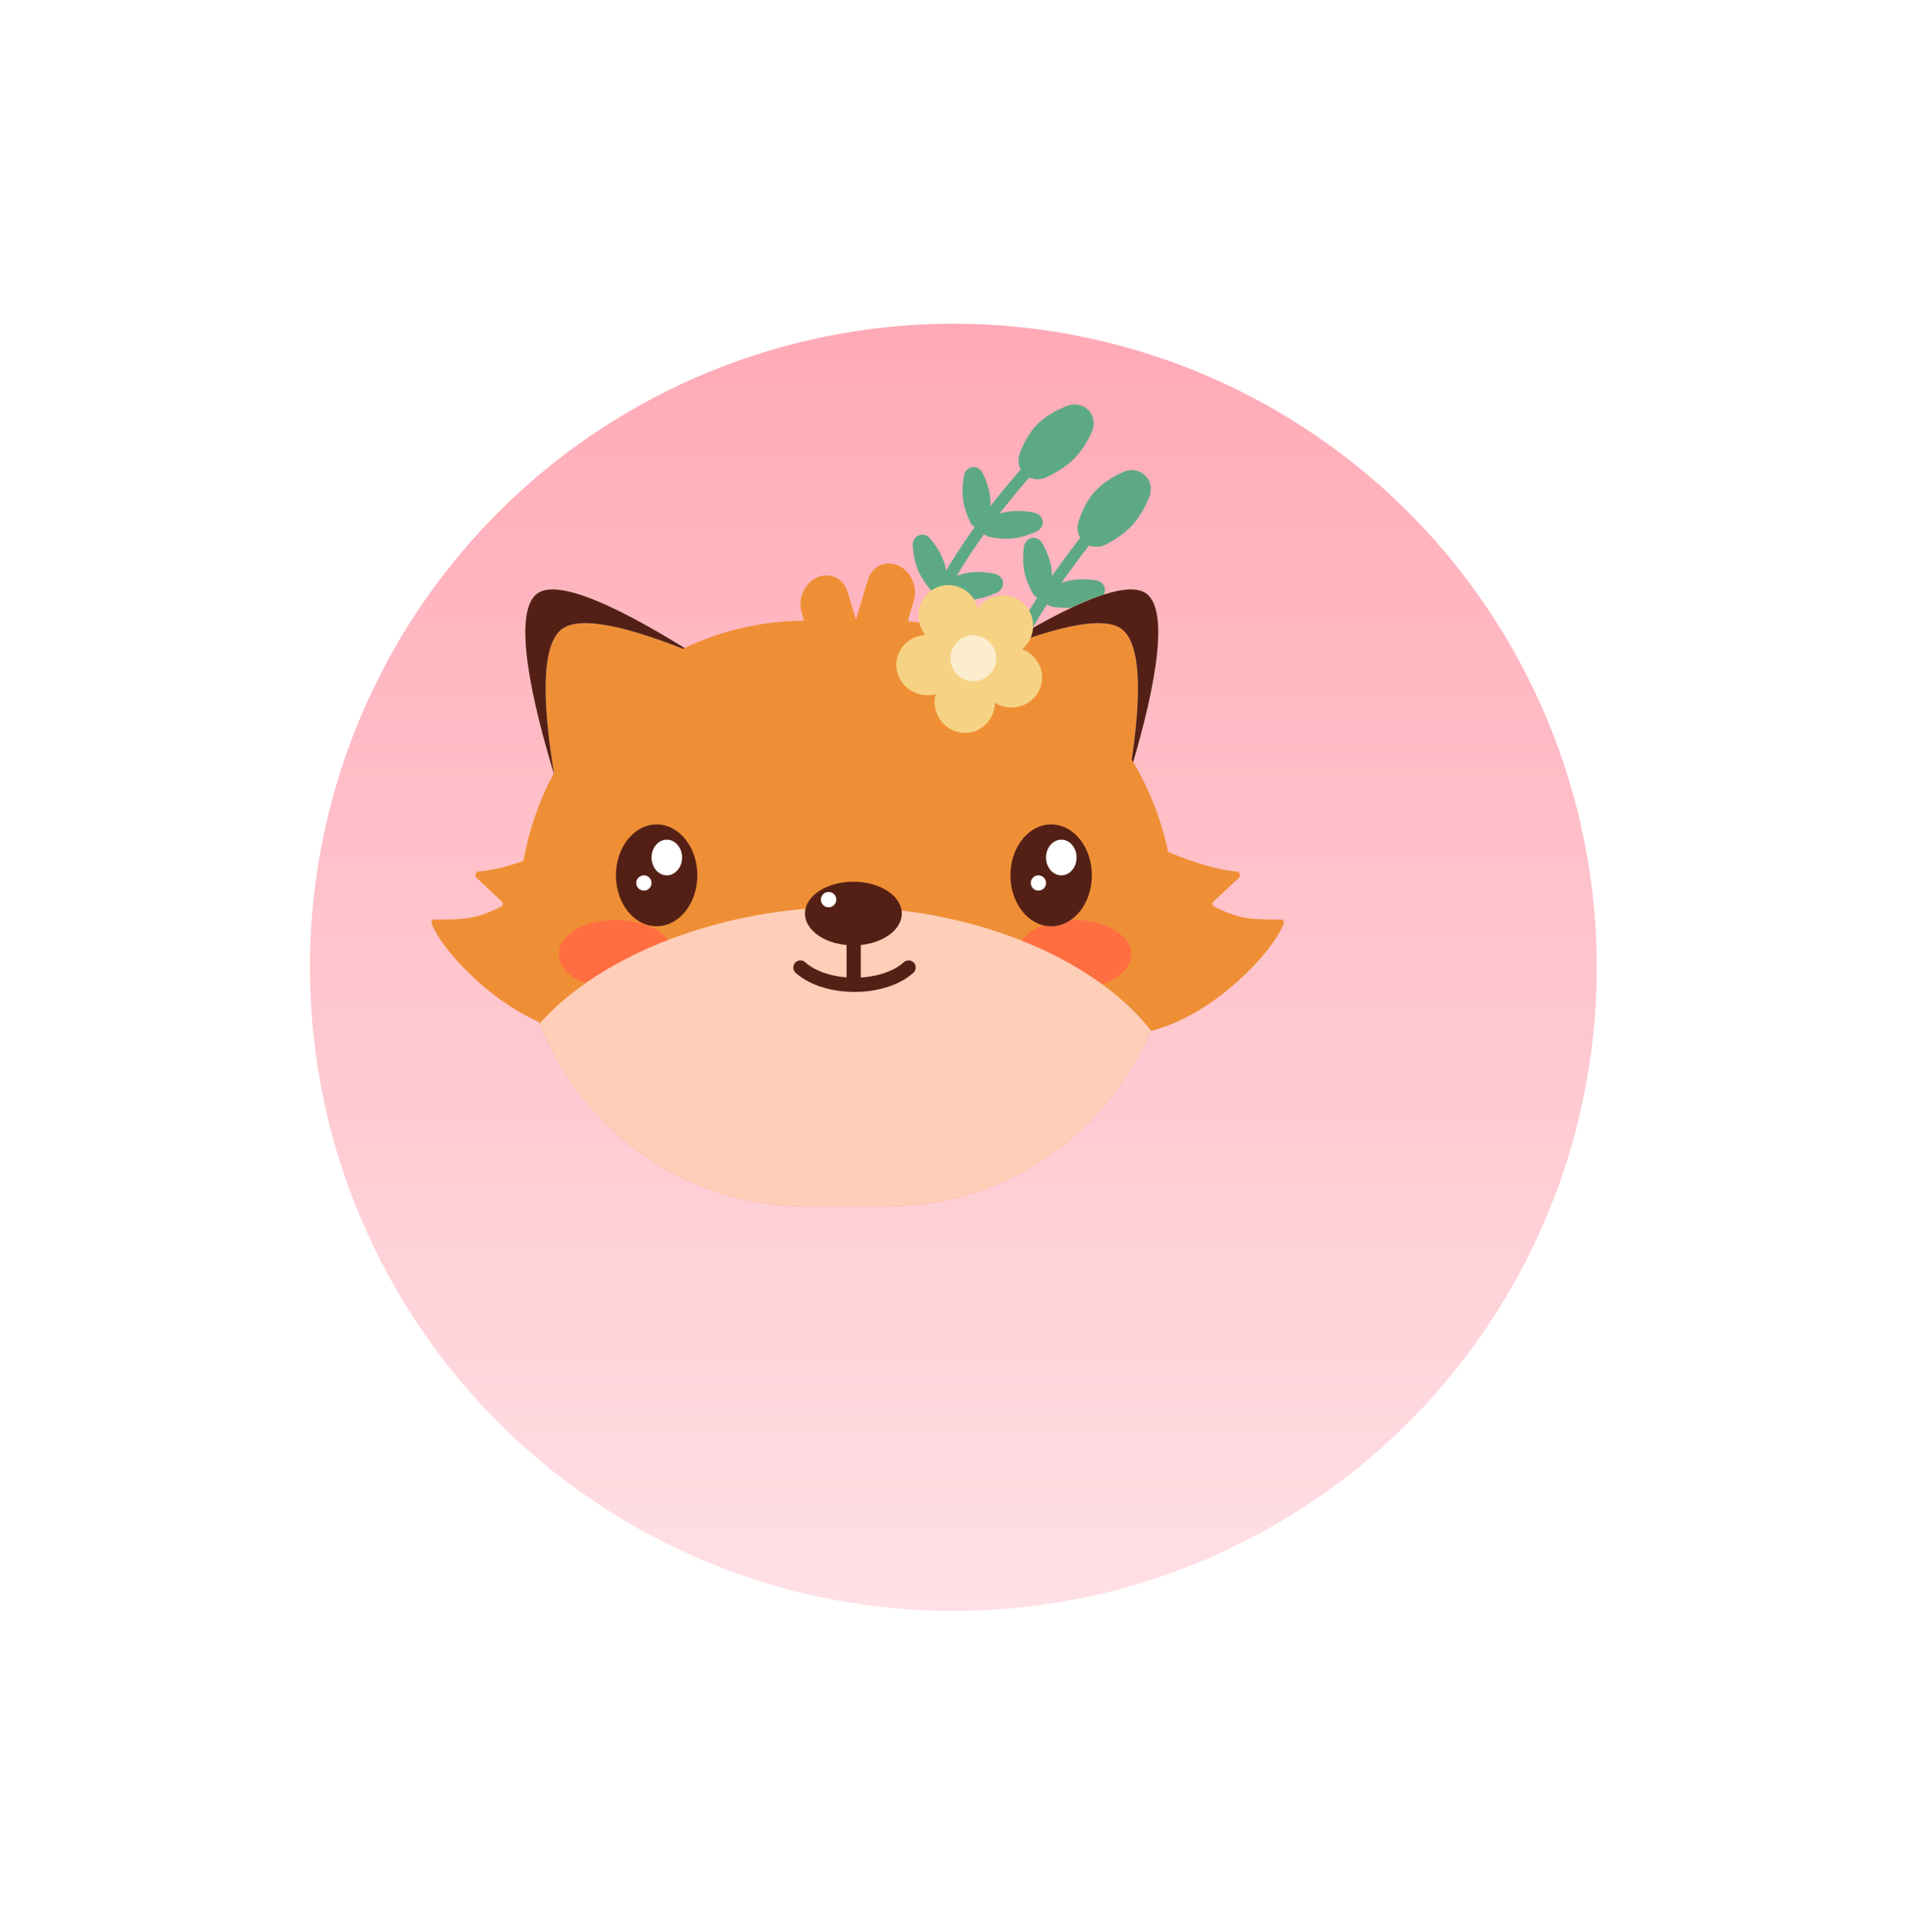 <svg width="78" height="79" viewBox="0 0 78 79" fill="none" xmlns="http://www.w3.org/2000/svg">
<g filter="url(#filter0_d_110_923)">
<circle cx="35.185" cy="34.317" r="26.317" fill="url(#paint0_linear_110_923)"/>
</g>
<path d="M41.991 19.279C37.618 24.336 36.774 27.356 35.845 34.574" stroke="#5EA985" stroke-width="0.479" stroke-linecap="round"/>
<path d="M42.436 17.339C42.118 17.657 41.888 18.08 41.724 18.496C41.439 19.214 42.113 19.835 42.813 19.508C43.207 19.324 43.61 19.081 43.92 18.771C44.221 18.471 44.458 18.085 44.64 17.703C44.979 16.995 44.34 16.316 43.612 16.611C43.187 16.784 42.755 17.021 42.436 17.339Z" fill="#5EA985"/>
<path d="M41.328 20.907C41.011 20.944 40.69 21.053 40.408 21.178C40 21.359 40.06 21.878 40.499 21.961C40.802 22.018 41.139 22.051 41.456 22.014C41.773 21.977 42.094 21.868 42.376 21.743C42.784 21.562 42.723 21.042 42.285 20.96C41.982 20.903 41.644 20.87 41.328 20.907Z" fill="#5EA985"/>
<path d="M39.39 20.429C39.433 20.745 39.549 21.064 39.68 21.343C39.869 21.747 40.387 21.676 40.461 21.236C40.512 20.932 40.537 20.594 40.494 20.278C40.45 19.962 40.335 19.643 40.204 19.364C40.015 18.96 39.497 19.031 39.423 19.471C39.372 19.775 39.347 20.113 39.39 20.429Z" fill="#5EA985"/>
<path d="M39.707 23.405C39.391 23.442 39.07 23.551 38.788 23.676C38.38 23.857 38.44 24.376 38.879 24.459C39.182 24.516 39.519 24.549 39.836 24.512C40.153 24.475 40.474 24.366 40.755 24.241C41.163 24.06 41.103 23.541 40.664 23.458C40.361 23.401 40.024 23.368 39.707 23.405Z" fill="#5EA985"/>
<path d="M37.531 23.269C37.649 23.566 37.838 23.847 38.032 24.086C38.313 24.433 38.799 24.24 38.764 23.795C38.74 23.487 38.684 23.153 38.566 22.857C38.448 22.561 38.259 22.279 38.065 22.04C37.784 21.693 37.298 21.887 37.333 22.332C37.356 22.639 37.413 22.973 37.531 23.269Z" fill="#5EA985"/>
<path d="M38.284 26.147C37.971 26.206 37.658 26.337 37.386 26.481C36.991 26.69 37.087 27.204 37.531 27.256C37.837 27.292 38.176 27.301 38.489 27.243C38.803 27.184 39.115 27.053 39.388 26.909C39.782 26.7 39.686 26.186 39.243 26.134C38.937 26.098 38.598 26.089 38.284 26.147Z" fill="#5EA985"/>
<path d="M36.332 26.172C36.491 26.448 36.718 26.7 36.945 26.909C37.273 27.212 37.726 26.95 37.628 26.515C37.56 26.214 37.456 25.892 37.297 25.615C37.138 25.339 36.91 25.088 36.684 24.879C36.356 24.576 35.903 24.837 36.001 25.273C36.069 25.573 36.172 25.896 36.332 26.172Z" fill="#5EA985"/>
<path d="M37.531 29.066C37.223 29.151 36.923 29.308 36.663 29.474C36.288 29.716 36.427 30.22 36.873 30.234C37.181 30.245 37.519 30.225 37.827 30.141C38.134 30.056 38.435 29.899 38.694 29.733C39.069 29.491 38.931 28.988 38.484 28.973C38.176 28.962 37.838 28.982 37.531 29.066Z" fill="#5EA985"/>
<path d="M35.328 29.414C35.519 29.669 35.775 29.892 36.024 30.073C36.386 30.335 36.805 30.022 36.656 29.601C36.553 29.311 36.412 29.002 36.221 28.747C36.03 28.491 35.775 28.269 35.525 28.088C35.164 27.826 34.745 28.139 34.894 28.56C34.996 28.85 35.138 29.159 35.328 29.414Z" fill="#5EA985"/>
<path d="M44.43 22.062C40.323 27.338 39.635 30.397 39.08 37.653" stroke="#5EA985" stroke-width="0.479" stroke-linecap="round"/>
<path d="M44.775 20.102C44.474 20.435 44.266 20.87 44.123 21.294C43.876 22.026 44.581 22.611 45.263 22.248C45.647 22.044 46.036 21.781 46.331 21.455C46.615 21.14 46.832 20.742 46.995 20.352C47.297 19.627 46.623 18.982 45.912 19.314C45.496 19.509 45.077 19.767 44.775 20.102Z" fill="#5EA985"/>
<path d="M43.851 23.722C43.537 23.775 43.222 23.9 42.947 24.04C42.549 24.241 42.636 24.757 43.078 24.817C43.384 24.858 43.722 24.874 44.037 24.82C44.351 24.767 44.666 24.642 44.941 24.503C45.339 24.301 45.252 23.785 44.81 23.725C44.505 23.684 44.166 23.669 43.851 23.722Z" fill="#5EA985"/>
<path d="M41.892 23.345C41.951 23.658 42.083 23.97 42.228 24.242C42.438 24.636 42.952 24.538 43.003 24.095C43.038 23.789 43.046 23.45 42.987 23.137C42.927 22.823 42.795 22.511 42.65 22.239C42.44 21.845 41.926 21.943 41.876 22.386C41.84 22.692 41.832 23.031 41.892 23.345Z" fill="#5EA985"/>
<path d="M42.362 26.3C42.048 26.353 41.733 26.479 41.458 26.618C41.06 26.82 41.147 27.335 41.589 27.395C41.895 27.436 42.233 27.452 42.547 27.399C42.862 27.346 43.177 27.22 43.452 27.081C43.85 26.879 43.763 26.363 43.321 26.303C43.015 26.262 42.677 26.247 42.362 26.3Z" fill="#5EA985"/>
<path d="M40.182 26.276C40.315 26.566 40.518 26.838 40.724 27.067C41.023 27.399 41.498 27.18 41.44 26.738C41.401 26.432 41.327 26.101 41.194 25.811C41.061 25.522 40.858 25.25 40.652 25.021C40.353 24.689 39.878 24.907 39.935 25.35C39.975 25.656 40.049 25.987 40.182 26.276Z" fill="#5EA985"/>
<path d="M41.082 29.112C40.772 29.186 40.467 29.333 40.202 29.491C39.819 29.72 39.941 30.229 40.387 30.258C40.694 30.278 41.033 30.27 41.343 30.195C41.653 30.121 41.959 29.974 42.223 29.816C42.606 29.587 42.484 29.079 42.038 29.049C41.731 29.029 41.392 29.037 41.082 29.112Z" fill="#5EA985"/>
<path d="M39.133 29.237C39.307 29.505 39.547 29.744 39.783 29.941C40.127 30.227 40.566 29.943 40.445 29.513C40.362 29.216 40.242 28.899 40.069 28.631C39.895 28.364 39.655 28.124 39.418 27.927C39.075 27.642 38.636 27.926 38.757 28.356C38.84 28.652 38.96 28.969 39.133 29.237Z" fill="#5EA985"/>
<path d="M40.48 32.066C40.177 32.166 39.885 32.338 39.635 32.518C39.272 32.778 39.437 33.274 39.883 33.266C40.191 33.26 40.528 33.224 40.83 33.123C41.133 33.023 41.425 32.851 41.676 32.671C42.038 32.411 41.874 31.915 41.427 31.923C41.119 31.929 40.782 31.965 40.48 32.066Z" fill="#5EA985"/>
<path d="M38.299 32.526C38.502 32.771 38.769 32.981 39.027 33.148C39.402 33.392 39.804 33.057 39.634 32.645C39.516 32.36 39.359 32.059 39.156 31.814C38.952 31.569 38.685 31.36 38.427 31.192C38.052 30.949 37.65 31.283 37.82 31.696C37.938 31.98 38.095 32.281 38.299 32.526Z" fill="#5EA985"/>
<path d="M21.945 24.294C20.178 25.75 24.105 35.881 24.105 35.881L32.256 29.4C32.256 29.4 23.614 22.919 21.945 24.294Z" fill="#C4C4C4"/>
<path d="M21.945 24.294C20.178 25.75 24.105 35.881 24.105 35.881L32.256 29.4C32.256 29.4 23.614 22.919 21.945 24.294Z" fill="#EF8F35"/>
<path fill-rule="evenodd" clip-rule="evenodd" d="M22.673 31.693C21.769 28.721 20.945 25.118 21.945 24.294C22.842 23.555 25.752 25.085 28.253 26.658C26.004 25.742 23.746 25.092 22.953 25.745C22.068 26.474 22.238 29.096 22.673 31.693Z" fill="#C4C4C4"/>
<path fill-rule="evenodd" clip-rule="evenodd" d="M22.673 31.693C21.769 28.721 20.945 25.118 21.945 24.294C22.842 23.555 25.752 25.085 28.253 26.658C26.004 25.742 23.746 25.092 22.953 25.745C22.068 26.474 22.238 29.096 22.673 31.693Z" fill="#542016"/>
<path d="M46.916 24.294C48.684 25.75 44.756 35.881 44.756 35.881L36.606 29.4C36.606 29.4 45.247 22.919 46.916 24.294Z" fill="#C4C4C4"/>
<path d="M46.916 24.294C48.684 25.75 44.756 35.881 44.756 35.881L36.606 29.4C36.606 29.4 45.247 22.919 46.916 24.294Z" fill="#EF8F35"/>
<path fill-rule="evenodd" clip-rule="evenodd" d="M46.189 31.693C47.093 28.721 47.917 25.118 46.916 24.294C46.019 23.555 43.11 25.085 40.609 26.658C42.858 25.742 45.116 25.092 45.909 25.745C46.793 26.474 46.624 29.096 46.189 31.693Z" fill="#C4C4C4"/>
<path fill-rule="evenodd" clip-rule="evenodd" d="M46.189 31.693C47.093 28.721 47.917 25.118 46.916 24.294C46.019 23.555 43.11 25.085 40.609 26.658C42.858 25.742 45.116 25.092 45.909 25.745C46.793 26.474 46.624 29.096 46.189 31.693Z" fill="#542016"/>
<path d="M36.738 23.122C37.258 23.353 37.544 23.995 37.376 24.556L36.545 27.335C36.384 27.871 35.87 28.14 35.371 27.963C35.252 28.163 35.078 28.328 34.864 28.423C34.344 28.653 33.786 28.385 33.618 27.823L32.787 25.044C32.62 24.483 32.905 23.841 33.425 23.61C33.944 23.38 34.502 23.648 34.67 24.21L35.009 25.342L35.493 23.722C35.661 23.161 36.218 22.892 36.738 23.122Z" fill="#EF8F35"/>
<path d="M22.074 41.844C22.061 41.812 22.037 41.786 22.006 41.772C19.799 40.78 17.971 38.669 17.651 37.75C17.625 37.672 17.685 37.599 17.765 37.599C19.106 37.598 19.428 37.58 20.493 37.08C20.576 37.041 20.593 36.928 20.526 36.865L19.489 35.889C19.399 35.805 19.464 35.642 19.585 35.633C20.075 35.598 20.68 35.449 21.337 35.228C21.382 35.213 21.415 35.174 21.423 35.127C22.446 29.579 27.22 25.382 32.954 25.382H36.306C41.917 25.382 46.608 29.4 47.765 34.77C47.775 34.813 47.804 34.849 47.844 34.865C48.872 35.278 49.852 35.581 50.577 35.633C50.699 35.642 50.764 35.805 50.674 35.889L49.637 36.865C49.569 36.928 49.587 37.041 49.67 37.08C50.735 37.58 51.056 37.598 52.398 37.599C52.478 37.599 52.538 37.672 52.512 37.749C52.144 38.809 49.767 41.456 47.118 42.142C47.079 42.152 47.047 42.179 47.031 42.217C45.204 46.405 41.089 49.325 36.306 49.325H32.954C28.03 49.325 23.815 46.231 22.074 41.844Z" fill="#EF8F35"/>
<path d="M25.192 40.424C26.486 40.424 27.534 39.795 27.534 39.019C27.534 38.243 26.486 37.614 25.192 37.614C23.898 37.614 22.85 38.243 22.85 39.019C22.85 39.795 23.898 40.424 25.192 40.424Z" fill="#FF6E41"/>
<path d="M43.93 40.424C45.224 40.424 46.272 39.795 46.272 39.019C46.272 38.243 45.224 37.614 43.93 37.614C42.636 37.614 41.588 38.243 41.588 39.019C41.588 39.795 42.636 40.424 43.93 40.424Z" fill="#FF6E41"/>
<path fill-rule="evenodd" clip-rule="evenodd" d="M47.089 42.153C47.064 42.167 47.043 42.189 47.031 42.217C45.204 46.405 41.089 49.325 36.306 49.325H32.954C28.032 49.325 23.818 46.233 22.076 41.849C24.634 38.958 29.693 37.093 34.561 37.093C39.598 37.093 44.701 39.09 47.089 42.153Z" fill="#FFCEB9"/>
<path d="M26.858 37.874C25.938 37.874 25.192 36.942 25.192 35.792C25.192 34.642 25.938 33.71 26.858 33.71C27.778 33.71 28.523 34.642 28.523 35.792C28.523 36.942 27.778 37.874 26.858 37.874Z" fill="#542016"/>
<path d="M27.274 35.792C26.929 35.792 26.65 35.466 26.65 35.063C26.65 34.661 26.929 34.335 27.274 34.335C27.619 34.335 27.899 34.661 27.899 35.063C27.899 35.466 27.619 35.792 27.274 35.792Z" fill="white"/>
<path d="M26.338 36.417C26.165 36.417 26.025 36.277 26.025 36.105C26.025 35.932 26.165 35.792 26.338 35.792C26.51 35.792 26.65 35.932 26.65 36.105C26.65 36.277 26.51 36.417 26.338 36.417Z" fill="white"/>
<path d="M42.993 37.874C42.074 37.874 41.328 36.942 41.328 35.792C41.328 34.642 42.074 33.71 42.993 33.71C43.913 33.71 44.659 34.642 44.659 35.792C44.659 36.942 43.913 37.874 42.993 37.874Z" fill="#542016"/>
<path d="M43.41 35.792C43.065 35.792 42.785 35.466 42.785 35.063C42.785 34.661 43.065 34.335 43.41 34.335C43.754 34.335 44.034 34.661 44.034 35.063C44.034 35.466 43.754 35.792 43.41 35.792Z" fill="white"/>
<path d="M42.473 36.417C42.301 36.417 42.161 36.277 42.161 36.105C42.161 35.932 42.301 35.792 42.473 35.792C42.646 35.792 42.785 35.932 42.785 36.105C42.785 36.277 42.646 36.417 42.473 36.417Z" fill="white"/>
<path d="M35.208 38.02C35.208 37.859 35.077 37.729 34.917 37.729C34.756 37.729 34.626 37.859 34.626 38.02V39.953C34.626 40.113 34.756 40.244 34.917 40.244C35.077 40.244 35.208 40.113 35.208 39.953V38.02Z" fill="#542016"/>
<path d="M34.904 38.655C35.998 38.655 36.884 38.072 36.884 37.353C36.884 36.635 35.998 36.052 34.904 36.052C33.811 36.052 32.925 36.635 32.925 37.353C32.925 38.072 33.811 38.655 34.904 38.655Z" fill="#542016"/>
<path d="M33.892 37.1C34.065 37.1 34.206 36.959 34.206 36.786C34.206 36.612 34.065 36.471 33.892 36.471C33.718 36.471 33.577 36.612 33.577 36.786C33.577 36.959 33.718 37.1 33.892 37.1Z" fill="white"/>
<path d="M32.739 39.561C33.787 40.504 36.116 40.504 37.163 39.561" stroke="#542016" stroke-width="0.582" stroke-linecap="round"/>
<path d="M41.809 26.546C41.84 26.521 41.869 26.494 41.897 26.465C42.381 25.971 42.377 25.182 41.886 24.701C41.396 24.221 40.607 24.231 40.123 24.724C40.077 24.772 40.034 24.823 39.996 24.876C39.876 24.407 39.497 24.029 39 23.942C38.327 23.825 37.694 24.286 37.585 24.972C37.527 25.338 37.63 25.694 37.841 25.964C37.79 25.967 37.738 25.973 37.686 25.982C37.002 26.104 36.553 26.746 36.684 27.416C36.814 28.086 37.474 28.53 38.158 28.409C38.195 28.402 38.231 28.394 38.267 28.384C38.258 28.42 38.25 28.456 38.244 28.493C38.136 29.18 38.593 29.831 39.265 29.948C39.938 30.066 40.571 29.604 40.679 28.918C40.689 28.857 40.694 28.797 40.695 28.736C40.955 28.898 41.275 28.967 41.599 28.91C42.283 28.788 42.732 28.146 42.602 27.476C42.517 27.038 42.206 26.696 41.809 26.546Z" fill="#F6D384"/>
<path d="M38.936 27.251C39.121 27.735 39.662 27.977 40.146 27.792C40.63 27.608 40.872 27.066 40.687 26.582C40.503 26.099 39.961 25.856 39.477 26.041C38.994 26.226 38.751 26.767 38.936 27.251Z" fill="white" fill-opacity="0.6"/>
<defs>
<filter id="filter0_d_110_923" x="0.299" y="0.859" width="77.389" height="77.389" filterUnits="userSpaceOnUse" color-interpolation-filters="sRGB">
<feFlood flood-opacity="0" result="BackgroundImageFix"/>
<feColorMatrix in="SourceAlpha" type="matrix" values="0 0 0 0 0 0 0 0 0 0 0 0 0 0 0 0 0 0 127 0" result="hardAlpha"/>
<feMorphology radius="0.476" operator="dilate" in="SourceAlpha" result="effect1_dropShadow_110_923"/>
<feOffset dx="3.809" dy="5.237"/>
<feGaussianBlur stdDeviation="5.951"/>
<feComposite in2="hardAlpha" operator="out"/>
<feColorMatrix type="matrix" values="0 0 0 0 0.383 0 0 0 0 0.383 0 0 0 0 0.383 0 0 0 0.13 0"/>
<feBlend mode="normal" in2="BackgroundImageFix" result="effect1_dropShadow_110_923"/>
<feBlend mode="normal" in="SourceGraphic" in2="effect1_dropShadow_110_923" result="shape"/>
</filter>
<linearGradient id="paint0_linear_110_923" x1="35.185" y1="8" x2="35.185" y2="60.633" gradientUnits="userSpaceOnUse">
<stop stop-color="#FFAAB6"/>
<stop offset="1" stop-color="#FFE0E5"/>
</linearGradient>
</defs>
</svg>
